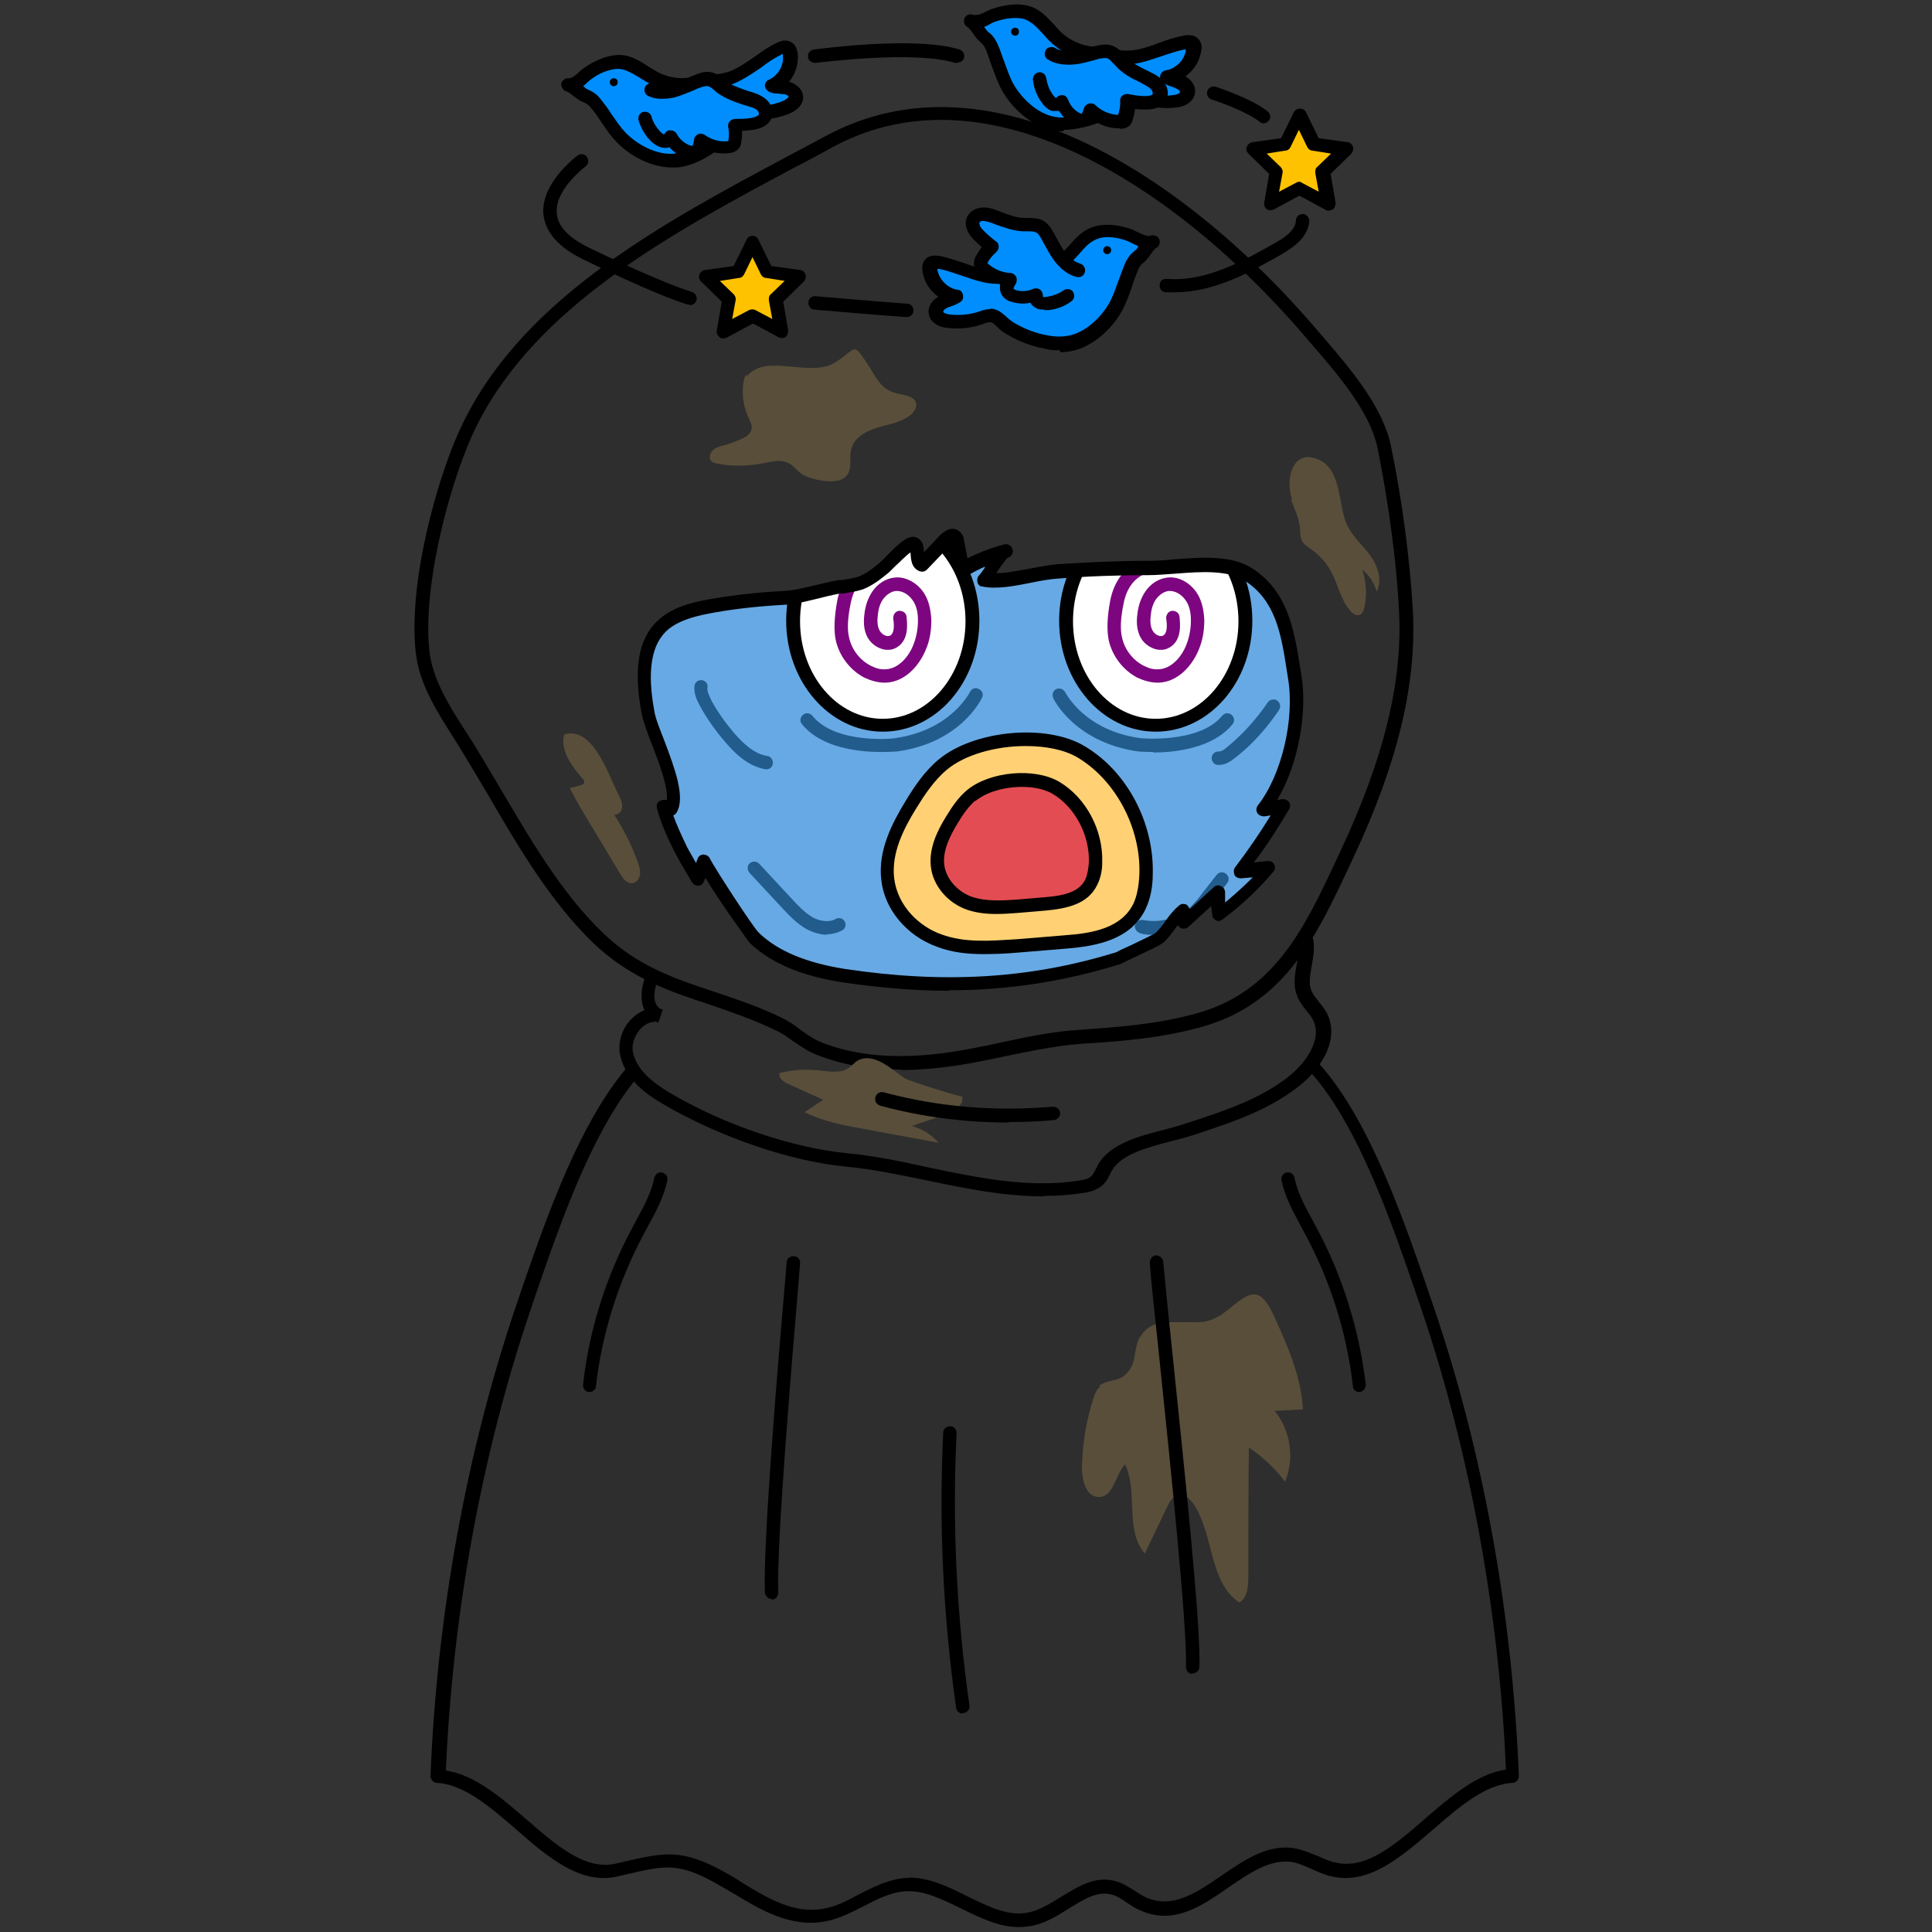 <?xml version="1.0" encoding="UTF-8"?>
<svg xmlns="http://www.w3.org/2000/svg" version="1.1" viewBox="0 0 390 390">
  <rect x="0" y="0" width="390" height="390" fill="#333333" stroke="none"/>
  <!-- Generator: Adobe Illustrator 28.7.1, SVG Export Plug-In . SVG Version: 1.2.0 Build 142)  -->
  <g>
    <g id="_레이어_1" data-name="레이어_1">
      <g>
        <g>
          <g>
            <path d="M168.1,302.1c-.8.7-.4,5.7-.5,6.8-.2,2.5-.3,4.9-.5,7.4-.3,4.7-.6,9.5-.8,14.2-.2,4.9-.4,9.8-.4,14.7,0,3.8,0,7.8-.3,11.6,0,0-12.8,1-14.2,1.1-5,.6-9.7,3-14,5.5-.6.4-1.4.8-1.5,1.5-.1.5,0,.9.2,1.4.8,2.5,2.3,6.2,5,7.1,10.3,3.5,26.3,2.1,36.6-.9.4-.1.7-.2,1-.5.2-.3.3-.7.4-1,3.4-20.8-1.3-42.5-2.3-63.5,0-1.8-.2-3.7-1.2-5.2-1-1.5-5.9-1.4-7.2-.2Z" style="fill: #ffd174;"/>
            <path d="M155.9,376.9c-5.6,0-11.1-.6-15.5-2.2-2.4-.8-4.4-3.5-5.8-7.9-.2-.6-.4-1.3-.2-2.1.3-1.3,1.5-2,2.2-2.4,4.7-2.6,9.4-5.1,14.5-5.6,6.3-.7,10.7-1,13.1-1.1.2-2.7.2-5.6.2-8.3v-2.1c0-4.6.2-9.4.5-14.8.2-4.7.5-9.5.8-14.2.2-2.5.3-4.9.5-7.4,0-.3,0-.8,0-1.4,0-3.8,0-5.5.9-6.3h0c1.2-1.1,3.8-1.4,5.7-1.2,1.2.1,2.7.5,3.5,1.6,1.3,1.8,1.4,4.1,1.5,5.9.3,6.5,1,13.2,1.7,19.7,1.5,14.5,3,29.6.6,44.1,0,.4-.2,1.1-.7,1.7-.5.6-1.2.8-1.6.9-6.2,1.8-14.2,3.1-21.9,3.1ZM165.5,358.2c-1,0-12.5,1-14,1.1-4.7.5-8.9,2.7-13.5,5.3-.7.4-.9.6-.9.7,0,0,0,.3.1.6,1.1,3.5,2.6,5.7,4.1,6.2,9.9,3.4,25.5,2.1,35.8-.9,0,0,.3,0,.4-.1h0s0-.2,0-.3c2.3-14.2.8-29-.7-43.4-.7-6.5-1.4-13.3-1.7-19.9,0-1.8-.2-3.3-1-4.4-.1-.1-.8-.4-2-.5-1.4,0-2.6.2-3.1.5-.2.8-.2,3.3-.2,4.4,0,.7,0,1.3,0,1.6-.2,2.5-.3,4.9-.5,7.4-.3,4.7-.6,9.4-.8,14.2-.2,5.3-.4,10.1-.4,14.7v2.1c0,3.2,0,6.4-.3,9.6,0,.5-.4,1-.9,1.2-.2,0-.3,0-.5,0Z"/>
          </g>
          <g>
            <path d="M224.5,302.1c.8.7.4,5.7.5,6.8.2,2.5.3,4.9.5,7.4.3,4.7.6,9.5.8,14.2.2,4.9.4,9.8.4,14.7,0,3.8,0,7.8.3,11.6,0,0,12.8,1,14.2,1.1,5,.6,9.7,3,14,5.5.6.4,1.4.8,1.5,1.5.1.5,0,.9-.2,1.4-.8,2.5-2.3,6.2-5,7.1-10.3,3.5-26.3,2.1-36.6-.9-.4-.1-.7-.2-1-.5-.2-.3-.3-.7-.4-1-3.4-20.8,1.3-42.5,2.3-63.5,0-1.8.2-3.7,1.2-5.2,1-1.5,5.9-1.4,7.2-.2Z" style="fill: #ffd174;"/>
            <path d="M236.6,376.9c-7.7,0-15.8-1.2-21.9-3.1-.4-.1-1.1-.3-1.6-.9-.5-.6-.6-1.2-.7-1.7-2.4-14.5-.8-29.5.6-44.1.7-6.5,1.4-13.2,1.7-19.7,0-1.8.2-4,1.5-5.9.8-1.1,2.4-1.5,3.5-1.6,1.9-.2,4.5.1,5.7,1.2h0c.9.8,1,2.3.9,6.3,0,.6,0,1.2,0,1.4.2,2.5.3,4.9.5,7.4.3,4.7.6,9.5.8,14.2.2,5.3.4,10.2.4,14.8v2.1c0,2.7,0,5.5.3,8.2,2,0,5.7.3,13.1,1.1,5.2.6,9.8,3,14.5,5.6.7.4,1.9,1,2.2,2.4.2.8,0,1.5-.2,2.1-1.4,4.4-3.4,7.1-5.8,7.9-4.4,1.5-9.9,2.2-15.5,2.2ZM215.2,371.1c0,0,.2,0,.3,0,10.2,3.1,25.8,4.3,35.8.9,1.5-.5,3-2.7,4.1-6.2.1-.4.1-.6.1-.6,0,0-.2-.3-.9-.7-4.6-2.6-8.9-4.8-13.5-5.3-1.5-.2-13-1.1-14-1.1-.2,0-.3,0-.5,0-.5-.2-.9-.6-.9-1.2-.3-3.2-.3-6.4-.3-9.6v-2.1c0-4.6-.2-9.4-.5-14.7-.2-4.7-.5-9.4-.8-14.2-.2-2.5-.3-4.9-.5-7.4,0-.3,0-.9,0-1.7,0-1.1,0-3.6-.2-4.3-.4-.3-1.6-.5-3.1-.5-1.2,0-1.9.4-2,.5-.8,1.1-.9,2.6-1,4.4-.3,6.6-1,13.3-1.7,19.8-1.5,14.4-3,29.2-.7,43.4,0,.1,0,.3,0,.4,0,0,0,0,0,0Z"/>
          </g>
          <g>
            <path d="M155.7,295.6v25.8c0,0,18.1,4.5,30.4,0v-14.7" style="fill: #265176;"/>
            <path d="M172.7,324.8c-8.9,0-16.8-1.9-17.3-2-.6-.2-1-.7-1-1.3v-25.8c0-.8.5-1.4,1.3-1.4h0c.7,0,1.4.6,1.4,1.4v24.7c3.9.8,17.6,3.4,27.7.1v-13.7c0-.8.6-1.4,1.4-1.4s1.4.6,1.4,1.4v14.7c0,.6-.4,1.1-.9,1.3-4.3,1.6-9.2,2.1-13.9,2.1Z"/>
          </g>
          <g>
            <path d="M236.9,295.6v25.8c0,0-18.1,4.5-30.4,0v-14.7" style="fill: #265176;"/>
            <path d="M219.9,324.8c-4.6,0-9.6-.5-13.9-2.1-.5-.2-.9-.7-.9-1.3v-14.7c0-.8.6-1.4,1.4-1.4s1.4.6,1.4,1.4v13.7c10.1,3.2,23.8.7,27.6-.1v-24.7c0-.8.7-1.4,1.4-1.4h0c.8,0,1.4.6,1.4,1.4v25.8c0,.6-.5,1.2-1.1,1.3-.5.1-8.4,2-17.3,2Z"/>
          </g>
          <g>
            <path d="M124.1,226.3c-9.6,13.2-18.3,28.6-16.8,44.9.2,2.6.8,5.3,2.6,7.2,1.8,1.9,5.2,2.5,7,.5.9-.9,1.2-2.3,2.1-3.1,1.2-1,2.4-.7,3.7-1,3.2-.6,4.3-2.5,5-5.5,1.8,1.1,4.3-.2,5.3-2.1,1-1.9.9-4.2.9-6.3,0-10,1.6-21.7,5.7-30.9,3.5-7.8,10.3-13.7,12.8-22,1-3.3.8-8.8-3.9-9-3.1-.1-5.9,4.6-7.7,6.6-6,6.6-11.6,13.5-16.8,20.7Z" style="fill: #ffd174;"/>
            <path d="M113.9,281.5c-1.9,0-3.8-.8-5-2.1-2.2-2.3-2.8-5.7-3-8.1-1.6-17.7,8.3-33.8,17.1-45.8h0c5.2-7.2,10.9-14.2,16.9-20.8.4-.4.8-.9,1.2-1.5,1.8-2.3,4.4-5.5,7.4-5.5s.1,0,.2,0c1.8,0,3.3.9,4.3,2.3,1.7,2.5,1.5,6.1.8,8.5-1.5,4.9-4.3,8.9-7.1,12.8-2.1,3-4.3,6-5.7,9.3-3.6,8.1-5.6,19.2-5.5,30.3v.4c0,2.1,0,4.5-1.1,6.6-.8,1.4-2.2,2.6-3.7,3-.6.2-1.3.2-1.9.1-.8,2.4-2.2,4.4-5.7,5.1-.5,0-.9.1-1.3.2-.9,0-1.3.1-1.8.5-.3.3-.6.8-.9,1.3-.3.5-.6,1.2-1.1,1.7-1,1-2.3,1.6-3.9,1.6h0ZM148.5,200.4c-1.7,0-3.8,2.7-5.3,4.5-.5.6-.9,1.2-1.3,1.6-5.9,6.5-11.5,13.5-16.7,20.6h0c-8.5,11.7-18,27.2-16.6,44,.2,2.1.6,4.7,2.2,6.4.8.8,2,1.3,3.1,1.3.5,0,1.4-.1,1.9-.7.3-.3.5-.7.7-1.1.4-.7.8-1.5,1.6-2.1,1.1-.9,2.3-1,3.3-1.1.3,0,.7,0,1-.1,2.3-.5,3.3-1.6,4-4.5,0-.4.4-.8.8-.9.4-.2.9-.1,1.2,0,.4.2.9.3,1.4.1.8-.2,1.6-.9,2-1.7.8-1.5.8-3.3.8-5.3v-.4c0-11.5,2-23,5.8-31.4,1.6-3.6,3.8-6.7,6-9.8,2.8-3.9,5.4-7.6,6.8-12.1.6-1.9.6-4.7-.4-6.2-.5-.7-1.2-1.1-2.2-1.1,0,0,0,0,0,0ZM124.1,226.3h0,0Z"/>
          </g>
          <g>
            <path d="M268.5,226.3c9.6,13.2,18.3,28.6,16.8,44.9-.2,2.6-.8,5.3-2.6,7.2-1.8,1.9-5.2,2.5-7,.5-.9-.9-1.2-2.3-2.1-3.1-1.2-1-2.4-.7-3.7-1-3.2-.6-4.3-2.5-5-5.5-1.8,1.1-4.3-.2-5.3-2.1s-.9-4.2-.9-6.3c0-10-1.6-21.7-5.7-30.9-3.5-7.8-10.3-13.7-12.8-22-1-3.3-.8-8.8,3.9-9,3.1-.1,5.9,4.6,7.7,6.6,6,6.6,11.6,13.5,16.8,20.7Z" style="fill: #ffd174;"/>
            <path d="M278.7,281.5h0c-1.5,0-2.9-.6-3.9-1.6-.5-.5-.8-1.2-1.1-1.7-.3-.5-.5-1-.9-1.3-.5-.4-1-.5-1.8-.5-.4,0-.9,0-1.3-.2-3.5-.7-4.9-2.8-5.7-5.1-.6,0-1.2,0-1.9-.1-1.5-.4-3-1.6-3.7-3-1.1-2.1-1.1-4.5-1.1-6.6v-.4c0-11.1-1.9-22.2-5.5-30.3-1.5-3.3-3.6-6.4-5.7-9.3-2.8-3.9-5.7-8-7.1-12.8-.7-2.4-.9-6,.8-8.5,1-1.4,2.5-2.2,4.3-2.3,3.1,0,5.7,3.1,7.6,5.5.4.6.8,1.1,1.2,1.5,6,6.6,11.6,13.6,16.9,20.8h0c8.8,12.1,18.6,28.2,17.1,45.8-.2,2.3-.7,5.7-3,8.1-1.3,1.3-3.2,2.1-5,2.1ZM264.8,268c.2,0,.4,0,.5.1.4.2.7.5.8.9.7,3,1.7,4,4,4.5.4,0,.7,0,1,.1,1,0,2.1.2,3.3,1.1.7.6,1.2,1.4,1.6,2.1.2.4.5.9.7,1.1.6.6,1.4.7,1.9.7,1.1,0,2.3-.5,3.1-1.3,1.3-1.3,2-3.3,2.2-6.4,1.5-16.8-8.1-32.3-16.6-44-5.2-7.1-10.8-14-16.7-20.6-.4-.4-.8-1-1.3-1.6-1.4-1.8-3.6-4.6-5.3-4.5-1,0-1.7.4-2.2,1.1-1,1.5-1,4.2-.4,6.2,1.3,4.4,4,8.1,6.8,12.1,2.2,3.1,4.4,6.3,6,9.8,3.7,8.5,5.8,19.9,5.8,31.4v.4c0,2,0,3.8.8,5.3.4.8,1.2,1.4,2.1,1.7.5.1,1,.1,1.4-.1.2-.1.5-.2.7-.2Z"/>
          </g>
          <g>
            <path d="M263.6,219.6c1-1,1.1-2.5.3-3.6-3.5-5-13.1-17.9-19.9-16.9-7.6,1.1-.2,18.5,5.4,29.6.9,1.8,3.2,2.1,4.6.7l9.6-9.8Z" style="fill: #fff;"/>
            <path d="M252,231.7c-.2,0-.4,0-.6,0-1.4-.2-2.5-1-3.1-2.3-7.6-15-10.3-24.8-8.1-29.1.7-1.4,2-2.3,3.6-2.5,7.2-1.1,16.4,10.5,21.3,17.5,1.1,1.7,1,3.9-.5,5.3l-9.6,9.8c-.8.8-1.9,1.3-3,1.3ZM244.8,200.4c-.2,0-.4,0-.6,0-.8.1-1.3.5-1.6,1.1-1.7,3.3,1.2,13,8.1,26.6.2.4.6.7,1.1.8.5,0,1,0,1.3-.4l9.6-9.8c.5-.5.6-1.3.2-1.9-5.6-8-13.1-16.4-18-16.4Z"/>
          </g>
          <g>
            <path d="M129,219.6c-1-1-1.1-2.5-.3-3.6,3.5-5,13.1-17.9,19.9-16.9,7.6,1.1.2,18.5-5.4,29.6-.9,1.8-3.2,2.1-4.6.7l-9.6-9.8Z" style="fill: #fff;"/>
            <path d="M140.6,231.7c-1.1,0-2.2-.5-3-1.3l-9.6-9.8c-1.4-1.4-1.6-3.7-.5-5.3,4.8-7,14.1-18.6,21.3-17.5,1.6.2,2.9,1.1,3.6,2.5,2.2,4.3-.5,14.1-8.1,29.1-.6,1.2-1.8,2-3.1,2.3-.2,0-.4,0-.6,0ZM129.9,218.7l9.6,9.8c.3.4.8.5,1.3.4.5,0,.9-.4,1.1-.8,6.8-13.6,9.8-23.3,8.1-26.6-.3-.6-.8-1-1.6-1.1-4.9-.8-12.8,7.9-18.6,16.3-.4.6-.3,1.4.2,1.9h0Z"/>
          </g>
          <path d="M275.8,271.6s0,0-.1,0c-.7,0-1.3-.7-1.2-1.5.7-6.7-.3-13.6-2.9-19.9-.3-.7,0-1.5.7-1.8.7-.3,1.5,0,1.8.7,2.7,6.7,3.8,14,3.1,21.2,0,.7-.7,1.2-1.3,1.2Z" style="fill: #c48200;"/>
          <path d="M267.6,265.3h0c-.8,0-1.3-.7-1.3-1.4,0-2.2.2-4.8,0-7.2-.3-2.5-1-4.7-2.1-6.4-.4-.6-.2-1.5.4-1.9.6-.4,1.5-.2,1.9.4,1.3,2.1,2.2,4.6,2.5,7.6.3,2.6.2,5.3,0,7.6,0,.7-.6,1.3-1.4,1.3Z" style="fill: #c48200;"/>
          <g>
            <g>
              <path d="M261.9,117.1c3.2,39.9-7.1,65.5-12.7,80.5l-.5-.2h-105.5c-5.5-15.1-15.8-40.6-12.6-80.3,4.1-50.5,65.6-46.8,65.6-46.8,0,0,61.6-3.7,65.7,46.8Z" style="fill: #67a9e4;"/>
              <path d="M248.7,270.3c0,0-.1,0-.2,0,0,0,0,0,0,0h.2Z" style="fill: #67a9e4;"/>
              <path d="M248.5,270.3s0,0,0,0c-47.6,15.4-104.6,0-104.6,0h104.6Z" style="fill: #67a9e4;"/>
              <path d="M248.5,270.3c-.8,12-3.8,23.9-15,30-23.5,12.8-52.9,13.2-76-.9-9.9-6-12.8-17.6-13.6-29.2h0s57,15.5,104.6,0Z" style="fill: #67a9e4;"/>
              <path d="M163.5,204.3c-6.8-4.7-12.4-5.2-20.3-6.8h105.5c-5.1,1.4-9.6,1.3-13.4,4.9-3.5,3.3-6.2,7.4-10.2,10.2-9.9,7-19.7,1.8-30.3,2.2-11.3.5-22.2-4.3-31.3-10.6Z" style="fill: #67a9e4;"/>
              <path d="M143.9,270.3h0c-.4-6.1-.1-12.3,0-17.6.4-14.4,4.8-30.9,2.4-45.2-.4-2.6-1.6-5.9-3.1-10,7.9,1.6,13.5,2.1,20.3,6.8,9.1,6.3,20,11.1,31.3,10.6,10.6-.4,20.3,4.7,30.3-2.2,4-2.8,6.7-6.9,10.2-10.2,3.9-3.6,8.4-3.6,13.4-4.9l.5.2c-1.5,4-2.6,7.2-3,9.8-1,6.3.3,13.4.8,19.7.8,10.1,1.7,20.3,1.7,30.5,0,4,0,8.3-.3,12.5h-104.6Z" style="fill: #67a9e4;"/>
            </g>
            <g>
              <path d="M143.9,271.6c-.7,0-1.3-.6-1.4-1.3-.4-5.6-.2-11.2,0-16.2v-1.5c.2-5.3.9-11,1.6-16.5,1.2-9.6,2.4-19.6.9-28.4-.4-2.4-1.4-5.4-3-9.8-.3-.7.1-1.5.8-1.7.7-.3,1.5.1,1.7.8,1.6,4.5,2.7,7.6,3.1,10.2,1.5,9.3.3,19.4-.9,29.2-.7,5.7-1.4,11.1-1.5,16.2v1.5c-.2,4.9-.4,10.5,0,15.9,0,.8-.5,1.4-1.3,1.4,0,0,0,0,0,0Z"/>
              <path d="M212.9,217.7c-2.8,0-5.6-.4-8.3-.7-3.2-.4-6.4-.8-9.7-.7-10.3.5-21.1-3.2-32.1-10.8-5.6-3.9-10.4-4.8-16.5-6-1.1-.2-2.1-.4-3.3-.6-.7-.2-1.2-.9-1.1-1.6.1-.7.9-1.2,1.6-1.1,1.1.2,2.2.4,3.2.6,6.4,1.2,11.5,2.2,17.6,6.4,10.6,7.3,20.8,10.8,30.5,10.3,3.5-.2,6.9.3,10.2.7,6.7.9,13.1,1.7,19.4-2.7,2.4-1.7,4.2-3.8,6.2-6,1.2-1.4,2.5-2.8,3.8-4.1,3.1-3,6.6-3.7,10.3-4.4,1.2-.2,2.5-.5,3.7-.8.7-.2,1.5.2,1.7,1,.2.7-.2,1.5-1,1.7-1.3.4-2.6.6-3.9.9-3.4.7-6.4,1.3-8.9,3.7-1.3,1.2-2.5,2.6-3.7,3.9-2,2.3-4.1,4.6-6.7,6.5-4.4,3.1-8.7,3.9-13,3.9Z"/>
              <path d="M200.5,278.5c-31,0-56.5-6.8-56.9-6.9-.7-.2-1.2-.9-1-1.7.2-.7.9-1.2,1.7-1,.6.2,57.1,15.2,103.8,0,.1,0,.3,0,.4,0v.7l.2.6.4,1.3c0,0-.2,0-.4,0-15.8,5.1-32.8,6.8-48.3,6.8Z"/>
            </g>
          </g>
          <path d="M177.9,151.8c-4.3,0-12-.7-16-5.6-.5-.6-.4-1.4.2-1.9.6-.5,1.4-.4,1.9.2,4.7,5.8,16.5,4.6,16.7,4.5,11.3-1.6,15-9.2,15.1-9.3.3-.7,1.1-1,1.8-.6.7.3,1,1.1.6,1.8-.2.4-4.4,9.1-17.2,10.8-.2,0-1.3.1-3.1.1Z" style="fill: #215c8d;"/>
          <path d="M232.8,151.8c-1.7,0-2.9-.1-3-.1-12.8-1.8-17.1-10.5-17.2-10.8-.3-.7,0-1.5.6-1.8.7-.3,1.5,0,1.8.6.2.3,3.9,7.7,15.1,9.3,0,0,11.9,1.2,16.6-4.5.5-.6,1.3-.7,1.9-.2.6.5.7,1.3.2,1.9-4,4.9-11.7,5.7-16,5.7Z" style="fill: #215c8d;"/>
          <g>
            <path d="M187.2,81.7c-.4-.3-.7-.6-.9-1-1.7-2.6-1.7-8.3-2.2-11.3-1.2-7.4-2.1-14.8-2.7-22.3-.2-2.8-.1-6.2,2.2-7.9,1.9-1.3,4.6-.9,6.4.5,1.8,1.4,2.9,3.6,3.5,5.7.6-3.6,1.2-7.3,3.3-10.3,2.1-3,6.1-5,9.4-3.6,2.3.9,3.8,3.2,4.5,5.6s.4,4.9.1,7.4c-.9,7.8-2,15.6-3.9,23.2-.6,2.5-1.3,8.6-3.3,10.4-1.6,1.4-6.1,2.7-8.2,3.5-2.5,1-6.2,1.6-8.2,0Z" style="fill: #ffd174;"/>
            <path d="M190.6,83.9c-1.5,0-3-.3-4.2-1.2-.5-.4-.9-.8-1.2-1.3-1.4-2.2-1.7-5.7-2-8.8-.1-1.1-.2-2.1-.4-3-1.2-7.4-2.2-14.9-2.7-22.4-.2-3.1-.1-7,2.7-9.1,2.2-1.6,5.6-1.4,8,.5.8.6,1.5,1.4,2.2,2.4.5-2.3,1.3-4.6,2.7-6.6,2.3-3.3,6.9-5.8,11.1-4.1,2.5,1,4.5,3.4,5.3,6.5.7,2.7.5,5.5.2,7.9-.9,7.5-2,15.5-4,23.4-.1.5-.3,1.3-.4,2.1-.8,4-1.6,7.5-3.3,9-1.3,1.2-4,2.1-6.4,3-.8.3-1.6.5-2.1.8-1.5.6-3.5,1.1-5.4,1.1ZM186.3,39.7c-.7,0-1.3.2-1.9.6-1.8,1.3-1.8,4.2-1.6,6.7.5,7.4,1.4,14.8,2.7,22.1.2.9.3,2,.4,3.2.3,2.7.6,6,1.6,7.7.1.2.3.4.6.6h0c1.5,1.1,4.6.7,6.9-.3.6-.2,1.4-.5,2.2-.8,2-.7,4.6-1.6,5.6-2.5,1.2-1,2-5.1,2.4-7.5.2-.9.3-1.6.5-2.2,1.9-7.7,3-15.7,3.9-23.1.3-2.1.5-4.6-.1-6.9-.6-2.2-1.9-4-3.6-4.7-2.9-1.2-6.2.8-7.8,3.1-1.9,2.8-2.5,6.5-3.1,9.8,0,.6-.6,1.1-1.2,1.1-.7,0-1.2-.4-1.4-1-.7-2.4-1.7-4-3.1-5.1-.8-.6-1.8-1-2.9-1Z"/>
          </g>
          <path d="M116.7,271.6c-.7,0-1.3-.5-1.3-1.2-.7-7.2.3-14.5,3.1-21.2.3-.7,1.1-1,1.8-.7.7.3,1,1.1.7,1.8-2.6,6.3-3.6,13.2-2.9,19.9,0,.7-.5,1.4-1.2,1.5,0,0,0,0-.1,0Z" style="fill: #c48200;"/>
          <path d="M125,265.3c-.7,0-1.3-.6-1.4-1.3,0-2.3-.2-5,0-7.6.3-3,1.2-5.5,2.5-7.6.4-.6,1.2-.8,1.9-.4.6.4.8,1.2.4,1.9-1.1,1.7-1.8,3.8-2.1,6.4-.3,2.4-.2,4.9,0,7.2,0,.8-.6,1.4-1.3,1.4h0Z" style="fill: #c48200;"/>
          <path d="M193.2,71.7c-.7,0-1.3-.5-1.4-1.2l-1.3-15.3c0-.7.5-1.4,1.2-1.5.7,0,1.4.5,1.5,1.2l1.3,15.3c0,.7-.5,1.4-1.2,1.5,0,0,0,0-.1,0Z" style="fill: #c48200;"/>
          <path d="M200,64c0,0-.1,0-.2,0-.7,0-1.3-.8-1.2-1.5l2.3-18c0-.7.8-1.3,1.5-1.2.7,0,1.3.8,1.2,1.5l-2.3,18c0,.7-.7,1.2-1.3,1.2Z" style="fill: #c48200;"/>
          <path d="M199.1,267.6c-11.6,0-20.8-2.2-21.4-2.3-.7-.2-1.2-.9-1-1.6.2-.7.9-1.2,1.6-1,.2,0,20.8,5,39.2,0,.7-.2,1.5.2,1.7,1,.2.7-.2,1.5-1,1.7-6.5,1.8-13.2,2.4-19.2,2.4Z"/>
          <path d="M218.7,367.3c-.6,0-1.2-.4-1.3-1-.9-3.7-.8-25.4-.8-27.9,0-.7.6-1.3,1.4-1.3h0c.8,0,1.4.6,1.3,1.4,0,6.6,0,24.4.7,27.2.2.7-.3,1.5-1,1.6-.1,0-.2,0-.3,0Z" style="fill: #c48200;"/>
          <path d="M173.7,367.3s0,0-.1,0c-.8,0-1.3-.7-1.3-1.5.2-2.3,0-9.7,0-9.8,0-.8.6-1.4,1.3-1.4h0c.7,0,1.3.6,1.4,1.3,0,.3.2,7.6,0,10.1,0,.7-.7,1.3-1.4,1.3Z" style="fill: #c48200;"/>
          <path d="M170.9,350.8c-.8,0-1.4-.6-1.4-1.4v-12.9c0-.8.6-1.4,1.4-1.4s1.4.6,1.4,1.4v12.9c0,.8-.6,1.4-1.4,1.4Z" style="fill: #c48200;"/>
          <path d="M212.3,226.4c-3.5,0-7-.5-10.3-1.6-.5-.2-1.1-.4-1.6-.6-1.4-.5-2.8-1-4.2-1.2-1.3-.2-2.6-.1-4,0-.5,0-.9,0-1.4,0-6.5.1-13-1.5-18.7-4.7-.7-.4-.9-1.2-.5-1.8.4-.7,1.2-.9,1.8-.5,5.3,2.9,11.3,4.4,17.3,4.3.4,0,.9,0,1.3,0,1.4,0,2.9-.1,4.5.1,1.7.2,3.2.8,4.7,1.3.5.2,1,.4,1.6.5,9.4,3.1,20.1,1.3,28.1-4.5.6-.4,1.5-.3,1.9.3.4.6.3,1.5-.3,1.9-5.8,4.3-13,6.6-20.2,6.6Z"/>
          <g>
            <ellipse cx="233.3" cy="125.3" rx="18.1" ry="21" style="fill: #fff;"/>
            <path d="M233.3,147.7c-10.7,0-19.5-10-19.5-22.4s8.7-22.4,19.5-22.4,19.5,10,19.5,22.4-8.7,22.4-19.5,22.4ZM233.3,105.7c-9.2,0-16.7,8.8-16.7,19.7s7.5,19.7,16.7,19.7,16.7-8.8,16.7-19.7-7.5-19.7-16.7-19.7Z"/>
          </g>
          <g>
            <ellipse cx="178.2" cy="125.3" rx="18.1" ry="21" style="fill: #fff;"/>
            <path d="M178.2,147.7c-10.7,0-19.5-10-19.5-22.4s8.7-22.4,19.5-22.4,19.5,10,19.5,22.4-8.7,22.4-19.5,22.4ZM178.2,105.7c-9.2,0-16.7,8.8-16.7,19.7s7.5,19.7,16.7,19.7,16.7-8.8,16.7-19.7-7.5-19.7-16.7-19.7Z"/>
          </g>
          <g>
            <path d="M190.3,154.4c-2.6,2.1-4.5,5.1-6.4,8.1-2.7,4.5-5.3,9.6-4.7,15,.7,6,5.3,10.6,10.4,12.4,5,1.8,10.5,1.4,15.7,1,3.2-.3,6.4-.5,9.7-.8,5.6-.4,12.2-1.5,15-7.2,1-2,1.3-4.3,1.3-6.5.3-10.2-5.3-20.1-13.2-24.7-7.3-4.3-21.2-3-27.8,2.6Z" style="fill: #ffd174;"/>
            <path d="M198.6,192.6c-3.2,0-6.4-.3-9.5-1.5-6.1-2.2-10.6-7.6-11.2-13.5-.7-5.8,2.1-11.3,4.9-15.9,1.7-2.8,3.8-6,6.7-8.4h0c7.1-5.9,21.7-7.3,29.4-2.7,8.5,5,14.1,15.4,13.8,25.9,0,2.9-.6,5.2-1.5,7.1-3,6.1-9.8,7.4-16.1,7.9l-9.7.8c-2.2.2-4.5.3-6.8.3ZM207,150.6c-5.9,0-12.2,1.7-15.9,4.8h0c-2.5,2.1-4.5,5.1-6.1,7.7-2.6,4.2-5.1,9.1-4.5,14.2.7,5.7,5.2,9.8,9.5,11.3,4.8,1.8,10.1,1.3,15.2,1l9.7-.8c5.8-.4,11.5-1.5,13.9-6.4.7-1.5,1.1-3.5,1.2-6,.3-9.4-4.9-19-12.5-23.5-2.7-1.6-6.5-2.3-10.4-2.3ZM190.3,154.4h0,0Z"/>
          </g>
          <g>
            <path d="M196,160.5c-1.6,1.3-2.8,3.1-3.9,4.9-1.7,2.7-3.3,5.9-2.9,9.2.4,3.7,3.3,6.5,6.3,7.6,3.1,1.1,6.4.9,9.6.6,2-.2,3.9-.3,5.9-.5,3.5-.3,7.5-.9,9.2-4.4.6-1.2.8-2.6.8-4,.2-6.2-3.2-12.3-8.1-15.1-4.5-2.6-12.9-1.8-17,1.6Z" style="fill: #e34c52;"/>
            <path d="M201.1,184.5c-2,0-4-.2-6-.9-3.9-1.4-6.8-4.9-7.2-8.7-.4-3.7,1.3-7.2,3.1-10.1,1.1-1.8,2.4-3.8,4.2-5.3h0c4.6-3.8,13.6-4.6,18.6-1.7,5.4,3.2,8.9,9.7,8.7,16.3,0,1.8-.4,3.3-1,4.5-1.9,4-6.3,4.8-10.3,5.2l-5.9.5c-1.3.1-2.8.2-4.2.2ZM196.9,161.6c-1.3,1.1-2.4,2.6-3.6,4.6-1.5,2.5-3,5.4-2.7,8.3.4,3.2,3,5.6,5.5,6.5,2.9,1,6,.8,9.1.6l5.9-.5c3.4-.3,6.7-.9,8-3.6.4-.9.6-2,.7-3.4.2-5.6-2.9-11.3-7.4-13.9-4-2.3-11.8-1.6-15.5,1.5h0Z"/>
          </g>
          <path d="M233.6,137.8c-1.3,0-2.7-.4-4-1-2.9-1.5-5.1-4.4-5.8-7.6-.4-2-.3-4.7.3-7.9.8-4.1,3-6.9,6.5-8.3.7-.3,1.5,0,1.8.8.3.7,0,1.5-.8,1.8-2.6,1-4.2,3.1-4.8,6.3-.6,2.9-.7,5.2-.3,6.8.5,2.4,2.2,4.6,4.4,5.7,1,.5,2,.8,3,.7,2.6-.1,4.7-2.6,5.6-5,.6-1.5.9-3.2.9-4.9,0-1.8-.4-3.2-1.2-4.2-.8-1.1-2.1-1.8-3.3-1.7-.9.1-1.8.7-2.5,1.6-.6.8-1,2-1.1,3.3-.2,1.5,0,2.6.5,3.3.5.7,1.4,1.1,2,.8.7-.4.9-1.6.6-3.5,0-.7.4-1.4,1.2-1.5.8,0,1.4.4,1.5,1.2.1,1.2.6,4.7-2,6.2-2,1.2-4.5,0-5.6-1.6-.9-1.3-1.2-3.1-.9-5.2.2-1.8.8-3.3,1.6-4.5,1.1-1.6,2.7-2.6,4.4-2.8,2.2-.3,4.4.9,5.8,2.8,1.1,1.5,1.6,3.5,1.7,5.8,0,2-.3,4-1.1,5.9-1.2,3-4,6.5-8,6.7-.1,0-.2,0-.3,0Z" style="fill: #7d0680;"/>
          <path d="M178.5,137.8c-1.3,0-2.7-.4-4-1-2.9-1.5-5.1-4.4-5.8-7.6-.4-2-.3-4.6.3-7.9.8-4.1,3-6.9,6.5-8.3.7-.3,1.5,0,1.8.8.3.7,0,1.5-.8,1.8-2.6,1-4.2,3.1-4.8,6.3-.6,2.9-.7,5.2-.3,6.8.5,2.4,2.2,4.6,4.4,5.7,1,.5,2,.8,3,.7,2.6-.1,4.7-2.6,5.6-5,.6-1.5.9-3.2.9-4.9,0-1.8-.4-3.2-1.2-4.2-.8-1.1-2.1-1.8-3.3-1.7-.9.1-1.8.7-2.5,1.6-.6.8-1,2-1.1,3.3-.2,1.5,0,2.6.5,3.3.5.7,1.4,1.1,2,.8.7-.4.9-1.6.6-3.5,0-.7.4-1.4,1.2-1.5.8,0,1.4.4,1.5,1.2.1,1.2.6,4.7-2,6.2-2,1.2-4.5,0-5.6-1.6-.9-1.3-1.2-3-.9-5.2.2-1.8.8-3.3,1.6-4.5,1.1-1.6,2.7-2.6,4.4-2.8,2.1-.3,4.4.9,5.8,2.8,1.1,1.5,1.6,3.5,1.7,5.8,0,2-.3,4.1-1.1,5.9-1.2,3-4,6.5-8,6.7-.1,0-.2,0-.3,0Z" style="fill: #7d0680;"/>
        </g>
        <path d="M246.2,154.4c-.1,0-.3,0-.4,0-.7,0-1.3-.8-1.2-1.5,0-.7.8-1.3,1.5-1.2.5,0,1.2-.5,1.5-.8,3.2-2.6,6-5.7,8.3-9.1.4-.6,1.3-.8,1.9-.4.6.4.8,1.3.4,1.9-2.5,3.7-5.4,7-8.9,9.7-.9.7-1.9,1.4-3.1,1.4Z" style="fill: #215c8d;"/>
        <path d="M154.8,155.3c0,0-.2,0-.2,0-3.7-.6-6.4-3.4-8.2-5.5-1.9-2.2-3.6-4.6-5-7.1-.7-1.3-1.4-2.7-1.2-4.3.1-.7.8-1.2,1.5-1.1.7.1,1.3.8,1.1,1.5-.1.7.3,1.5.8,2.6,1.3,2.4,2.9,4.6,4.7,6.7,1.5,1.7,3.8,4.1,6.6,4.5.7.1,1.2.8,1.1,1.6-.1.7-.7,1.1-1.3,1.1Z" style="fill: #215c8d;"/>
        <path d="M232.9,188.7c-.9,0-1.8,0-2.7-.3-.7-.2-1.2-.9-1.1-1.6.2-.7.9-1.2,1.6-1.1,3.4.7,7.1-.3,9.7-2.7.8-.8,1.6-1.7,2.3-2.7l2.9-3.7c.5-.6,1.3-.7,1.9-.2.6.5.7,1.3.2,1.9l-2.9,3.7c-.8,1-1.6,2.1-2.6,3-2.5,2.4-6,3.7-9.4,3.7Z" style="fill: #215c8d;"/>
        <path d="M167,188.7c-1.3,0-2.7-.4-4.1-1.1-2-1.1-3.6-2.8-5-4.3l-6.6-7.1c-.5-.6-.5-1.4,0-1.9.6-.5,1.4-.5,1.9,0l6.6,7.1c1.3,1.4,2.7,2.9,4.3,3.8,1.3.7,3.2,1.1,4.6.3.7-.4,1.5-.1,1.8.5.4.7.1,1.5-.5,1.8-.9.5-2,.8-3.2.8Z" style="fill: #215c8d;"/>
        <g>
          <g>
            <g>
              <path d="M288.1,264.3c-8.3-24.6-19.8-58.1-39.5-56.7-6.2.4-12.3.9-18.5,1.3-9.2.7-13.1,7.7-21.4,9.1s-21.1,3.2-28.9-.3c-2.9-1.3-4.3-5.2-7.4-6.8s-6-1.7-9-1.9c-6.2-.4-12.3-.9-18.5-1.3-19.7-1.4-31.2,32.1-39.5,56.7-9.8,29-15.8,61.4-17.2,94.3,12.8.7,23.3,21.8,36,18.9,9.6-2.2,12.4-3.3,21.5,1.8,6.2,3.5,12.7,8.6,20.3,7.2,5.8-1,10.5-5.7,16.3-6.1,9-.7,16.9,9,25.7,6.9,5.9-1.4,10.9-8,16.7-6.2,2.1.6,3.7,2.3,5.7,3.2,11,4.9,19.3-10.8,29.7-9.9,3.1.3,5.9,2.3,9,3,12.7,2.9,23.2-18.2,36-18.9-1.3-33-7.3-65.3-17.2-94.3Z" style="fill: #2e2e2e;"/>
              <path d="M205.6,389c-4,0-7.8-1.9-11.5-3.7-3.9-1.9-7.6-3.8-11.5-3.5-2.9.2-5.5,1.6-8.3,3-2.5,1.3-5.1,2.6-7.9,3.1-6.9,1.2-12.9-2.4-18.2-5.6-1-.6-2.1-1.2-3.1-1.8-8.1-4.6-10.6-4-18.8-2.1l-1.7.4c-7.5,1.7-14.1-4-20.4-9.5-5.2-4.5-10.5-9.1-16-9.4-.7,0-1.3-.7-1.3-1.4,1.3-32.6,7.3-65.4,17.2-94.7,8.3-24.4,19.6-57.6,39.6-57.6s.9,0,1.3,0l18.5,1.3c2.7.2,6.5.5,9.6,2.1,1.8.9,3,2.4,4.1,3.8,1,1.3,2,2.4,3.2,3,7.8,3.5,22,1.2,28.1.2,3.6-.6,6.3-2.3,9.2-4.2,3.5-2.2,7.1-4.5,12.3-4.9l18.5-1.3c20.8-1.5,32.4,32.6,40.9,57.6h0c10,29.3,15.9,62.1,17.2,94.7,0,.7-.5,1.4-1.3,1.4-5.5.3-10.8,4.9-16,9.4-6.4,5.5-12.9,11.2-20.4,9.5-1.4-.3-2.8-.9-4.1-1.5-1.6-.7-3.1-1.4-4.6-1.5-4.1-.3-8,2.3-12.2,5.2-5.5,3.8-11.1,7.7-17.9,4.6-1-.4-1.8-1-2.6-1.5-1-.7-1.9-1.3-2.9-1.6-2.9-.9-5.7.8-8.9,2.8-2.2,1.4-4.5,2.8-7.1,3.4-1,.2-1.9.3-2.9.3ZM183.4,379c4.2,0,8.1,1.9,11.9,3.8,4.3,2.1,8.4,4.2,12.6,3.2,2.1-.5,4.2-1.8,6.3-3.1,3.5-2.1,7-4.4,11.2-3.1,1.4.4,2.5,1.2,3.7,1.9.8.5,1.5,1,2.2,1.3,5.4,2.4,10.2-.9,15.3-4.4,4.4-3,8.9-6.1,14-5.6,1.9.2,3.7,1,5.5,1.7,1.3.6,2.5,1.1,3.6,1.3,6.1,1.4,11.9-3.6,18-8.9,5.1-4.4,10.4-9,16.3-9.9-1.4-31.9-7.3-64-17-92.7-8.2-24.1-19.3-57-38.1-55.7l-18.5,1.3c-4.6.3-7.7,2.3-11.1,4.5-3,1.9-6.1,3.9-10.2,4.6-10.4,1.7-22.1,3-29.6-.4-1.7-.8-3-2.3-4.1-3.7-1-1.3-2-2.5-3.3-3.1-2.4-1.3-5.3-1.6-8.5-1.8l-18.5-1.3c-.4,0-.7,0-1.1,0-18.1,0-29,32.2-37,55.8-9.7,28.7-15.6,60.7-17,92.7,5.9.9,11.2,5.5,16.3,9.9,6.1,5.3,11.9,10.3,18,8.9l1.7-.4c8.3-1.9,11.8-2.7,20.8,2.4,1,.6,2.1,1.2,3.1,1.9,5.1,3.1,10.4,6.3,16.3,5.2,2.5-.4,4.8-1.6,7.2-2.9,2.9-1.5,5.9-3,9.3-3.3.3,0,.7,0,1,0Z"/>
            </g>
            <path d="M222.1,279.9c-.7.5-1,1.3-1.3,2.1-1.5,4.6-2.3,9.4-2.4,14.3,0,2.6.9,5.9,3.4,5.9,3,0,3.3-4.4,5.3-6.6,2.7,5.6-.1,13.3,4,18,1.5-3.1,2.9-6.1,4.4-9.2.5-1.1,1.2-2.4,2.4-2.6,1.3-.2,2.4.9,3.1,1.9,4.1,6.2,3,15.7,9.2,19.8,1.7-1.1,1.8-3.5,1.8-5.5,0-8.6,0-17.2.1-25.8,2.8,1.9,5.3,4.2,7.3,6.9,2-4.7,1.1-10.4-2.1-14.3,1.9-.1,3.8-.2,5.7-.3-.3-6.6-3.1-12.8-5.8-18.8-3-6.6-5.1-4.7-9.2-1.4s-5.8,2.5-9.8,2.6c-3.4,0-6-.2-8,2.9-1.3,1.9-.8,4.7-2.1,6.6-2,2.9-3.8,1.7-6.2,3.3Z" style="fill: #584e3a;"/>
            <path d="M240.7,337.9h0c-.8,0-1.3-.7-1.3-1.4.3-7.9-3.2-41.4-5.5-63.6-.9-8.4-1.6-15-1.8-18,0-.7.5-1.4,1.2-1.5.7,0,1.4.5,1.5,1.2.3,3,.9,9.6,1.8,17.9,2.3,22.3,5.9,56,5.5,64,0,.7-.6,1.3-1.4,1.3Z"/>
            <path d="M274.4,281c-.7,0-1.3-.5-1.3-1.2-1.2-10.6-4.5-21.1-9.5-30.4l-.9-1.7c-1.6-3-3.3-6-4-9.4-.2-.7.3-1.5,1-1.6.7-.2,1.5.3,1.6,1,.6,3,2.1,5.8,3.7,8.7l.9,1.7c5.2,9.7,8.5,20.5,9.8,31.4,0,.7-.5,1.4-1.2,1.5,0,0-.1,0-.2,0Z"/>
            <g>
              <path d="M133.4,205.1c-3.9-1.4-7.7,3.5-6.9,7.6.9,4.1,4.5,6.9,8.1,9,10.4,6.1,24.3,11.2,36.4,12.4,15.6,1.5,31.5,8,47.3,5.4,1.1-.2,2.2-.4,3-1.2.8-.7,1.2-1.8,1.8-2.7,3-4.9,11.9-5.9,16.9-7.6,7.3-2.5,14.2-4.6,20.5-9.2,4.4-3.2,8.4-8.9,5.9-13.7-.9-1.7-2.5-2.9-3.1-4.7-1.4-3.9,2-8.8-.4-12.1-1.5-2-4.5-2.3-6.9-1.3-2.3,1-4.1,2.8-6,4.6-14.6,13.5-35.8,18.2-55.7,16.7-14.8-1.1-29-5.3-42.9-10.1-3.8-1.3-12.1-6.2-16.3-4.7-3.5,1.3-6.7,10.1-1.7,11.9Z" style="fill: #2e2e2e;"/>
              <path d="M210.6,241.5c-7.9,0-15.8-1.6-23.4-3.2-5.4-1.1-11-2.3-16.4-2.8-11.4-1.1-25.6-6-36.9-12.6-3.3-1.9-7.7-5-8.7-9.9-.6-2.7.5-5.9,2.8-7.8.7-.6,1.4-1,2.1-1.3-.4-.8-.6-1.8-.6-2.9,0-3.7,2.5-8,5.2-9,3.6-1.3,9.2,1.2,13.7,3.2,1.4.6,2.6,1.2,3.5,1.5,12.3,4.3,27,8.9,42.6,10.1,21.8,1.6,41.7-4.3,54.7-16.3l.7-.7c1.7-1.6,3.4-3.2,5.7-4.1,2.8-1.1,6.6-.9,8.5,1.8,1.7,2.3,1.1,5,.7,7.4-.3,1.8-.7,3.6-.1,5,.3.8.9,1.5,1.5,2.3.6.7,1.1,1.4,1.6,2.2,2.8,5.4-1.1,11.6-6.3,15.4-5.8,4.3-11.9,6.4-18.4,8.6l-2.4.8c-1.3.4-2.8.8-4.4,1.2-4.6,1.2-9.9,2.6-11.8,5.8-.2.3-.3.5-.4.8-.4.7-.8,1.6-1.6,2.3-1.1.9-2.4,1.3-3.7,1.5-2.6.4-5.2.6-7.9.6ZM132,206.3c-1,0-1.8.6-2.3,1-1.5,1.3-2.3,3.5-1.9,5.2.8,3.8,4.6,6.4,7.4,8.1,11,6.5,24.8,11.1,35.8,12.2,5.5.5,11.2,1.7,16.6,2.9,10,2.1,20.3,4.2,30.3,2.6.8-.1,1.8-.3,2.3-.8.4-.3.7-.9,1-1.5.2-.3.3-.6.5-1,2.5-4.2,8.4-5.7,13.5-7,1.5-.4,3-.8,4.1-1.2l2.5-.8c6.3-2.1,12.3-4.2,17.7-8.2,4.1-3,7.6-8.1,5.5-12-.3-.6-.8-1.2-1.3-1.8-.7-.9-1.5-1.9-1.9-3.1-.8-2.1-.4-4.4,0-6.4.4-2.2.8-4-.2-5.4-1.1-1.5-3.5-1.6-5.2-.9-1.8.7-3.3,2.1-4.8,3.6l-.7.7c-13.5,12.5-34.2,18.7-56.7,17-15.9-1.2-30.8-5.8-43.3-10.2-1-.4-2.3-.9-3.7-1.6-3.6-1.6-9.1-4.1-11.7-3.2-1.5.5-3.4,3.7-3.4,6.5,0,2.2,1.2,2.7,1.7,2.8,0,0,0,0,0,0h0l-.9,2.6s0,0,0,0c-.3-.1-.6-.2-.9-.2Z"/>
            </g>
            <path d="M155.8,322.8c-.7,0-1.3-.6-1.4-1.3-.4-10,2.7-47.2,4.1-63l.3-3.7c0-.8.8-1.3,1.5-1.2.8,0,1.3.7,1.2,1.5l-.3,3.7c-1.2,14.4-4.5,52.8-4.1,62.7,0,.8-.6,1.4-1.3,1.4h0Z"/>
            <path d="M119.1,281c0,0-.1,0-.2,0-.7,0-1.3-.8-1.2-1.5,1.2-10.9,4.6-21.7,9.8-31.4l.9-1.7c1.6-2.9,3.1-5.7,3.7-8.7.2-.7.9-1.2,1.6-1,.7.2,1.2.9,1,1.6-.7,3.4-2.4,6.5-4,9.4l-.9,1.7c-5,9.4-8.3,19.9-9.5,30.4,0,.7-.7,1.2-1.3,1.2Z"/>
          </g>
          <path d="M194.3,345.9c-.7,0-1.2-.5-1.3-1.2-2.6-18.3-3.5-37-2.6-55.5,0-.8.7-1.3,1.4-1.3.8,0,1.3.7,1.3,1.4-.9,18.3,0,36.8,2.6,55,.1.7-.4,1.4-1.2,1.5,0,0-.1,0-.2,0Z"/>
          <g>
            <path d="M85.6,133.2c1,5.3,4,10,6.9,14.6,8.8,13.6,16.6,30.3,28.3,41.7,11.2,10.8,23.7,11,36.4,17.4,2.8,1.4,5,3.7,8,4.9,7.7,3.1,16.3,3.3,24.4,2.4,9.5-1.1,18.7-4.1,28.2-4.8,8.1-.6,15.8-1.1,23.8-3.3,17.1-4.6,23.2-18.8,30.1-33.6,7.2-15.4,12.8-32.1,11.9-49.3-.6-10.6-2.2-22.4-4.4-32.8-1.7-8.2-8.9-16.1-14.3-22.5-22.4-26.4-62.7-58.3-97.9-39.2-25.4,13.8-58.3,29.3-72.1,56.4-3.8,7.5-7.7,20.3-9.3,31.8-.9,6.2-1.1,12-.2,16.4ZM133.9,162.8c.5.2,1,.3,1.5.5,2.2-3.8-3.8-15-4.6-19.5-1.1-5.9-1.8-14,3.6-18.1,2.8-2.1,6.4-2.9,9.9-3.5,4.5-.8,9.2-1.2,13.7-1.5,3.9-.2,7.5-1.7,11.3-2.2,1.4-.2,2.9-.3,4.2-.8,1.9-.7,3.4-1.9,4.9-3.2,1-.9,4.8-5.2,5.9-4.6s-.2,3.5,1.5,4.2c1.5-1.6,3.1-3.2,4.6-4.8.6-.6,1.5-1.3,2.2-.7.3.2.4.7.5,1,.4,1.8.7,3.6,1.1,5.4,2.7-1.5,5.7-2.7,8.7-3.5-1,.3-3.7,4.6-4.5,5.6,4.2.8,10.5-1.3,14.9-1.6,6.2-.4,12.5-.7,18.7-.7,6.2,0,14.9-2,20.1,1.4,7.2,4.8,7.9,12.9,9.2,20.5,1.4,8.1-1.1,20-6.4,26.8,1.4-.2,2.8-.4,4.1-.6-2.7,4.5-5.6,8.9-8.8,13.1,1.9-.2,3.9-.4,5.8-.5-3,3.5-6.3,6.6-10,9.4-.2-1.5-.3-3.1-.3-4.6-2.3,2.1-4.5,4.1-6.8,6.2.2-.8.1-1.7-.3-2.4-2.1,1.8-2.9,3.8-4.7,5.5-.7.7-8.2,3.9-8.2,4.1-18.5,5.7-36.5,6.4-55.5,3.5-6.4-1-13.3-3.1-18.1-7.7-1.4-1.4-10.3-15.1-10.1-15.4-.4,1.2-.8,2.4-1.2,3.6-1.2-1.9-2.4-4-3.4-6-1.5-2.8-2.7-5.7-3.5-8.6Z" style="fill: #2e2e2e;"/>
            <path d="M181.8,215.9c-6.4,0-12-1-17-3-1.8-.7-3.3-1.8-4.8-2.8-1.1-.8-2.2-1.6-3.4-2.1-4.5-2.2-9-3.7-13.3-5.2-8.2-2.7-16-5.3-23.5-12.4-8.6-8.3-15.1-19.3-21.3-30-2.5-4.2-4.8-8.1-7.2-11.9-2.8-4.4-6-9.4-7.1-15-.8-4.3-.7-10,.2-16.8,1.6-11.2,5.4-24.2,9.5-32.2,12.6-24.9,40.5-39.8,65.2-53,2.6-1.4,5.1-2.7,7.5-4,33.4-18.1,73.3,8.5,99.6,39.5l1.3,1.5c5.2,6.1,11.7,13.7,13.3,21.6,2.3,11.2,3.8,22.9,4.4,33,.8,14.9-3,30.8-12,50l-.7,1.5c-6.8,14.5-13.2,28.2-30.3,32.8-8.1,2.2-15.8,2.8-24,3.3-5.1.4-10.3,1.5-15.2,2.5-4.2.9-8.6,1.8-13,2.3-2.8.3-5.5.5-8.1.5ZM190,24.2c-7.5,0-15,1.7-22.1,5.6-2.4,1.3-4.9,2.7-7.5,4-24.3,13-51.8,27.7-64,51.8-3.9,7.7-7.7,20.6-9.2,31.4-.9,6.5-1,12-.3,15.9h0c1,5.1,4,9.9,6.7,14.1,2.5,3.8,4.8,7.8,7.3,12,6.2,10.5,12.5,21.4,20.9,29.4,7,6.7,14.5,9.2,22.4,11.8,4.4,1.5,9,3,13.7,5.3,1.4.7,2.6,1.5,3.7,2.4,1.4,1,2.7,1.9,4.2,2.5,6.5,2.6,14.3,3.4,23.7,2.3,4.3-.5,8.6-1.4,12.8-2.3,5.1-1.1,10.3-2.2,15.5-2.5,8.1-.6,15.7-1.1,23.6-3.3,15.9-4.3,22-17.4,28.5-31.3l.7-1.5c8.8-18.8,12.6-34.3,11.8-48.7-.5-9.9-2.1-21.5-4.3-32.6-1.5-7.2-7.7-14.5-12.7-20.3l-1.3-1.5c-19.9-23.5-47.8-44.5-74.2-44.5ZM191.6,200c-6.9,0-14-.6-21.5-1.7-8.4-1.3-14.5-3.9-18.8-8,0,0-6-8.2-8.9-13.1l-.3.7c-.2.5-.6.9-1.1.9-.5,0-1-.2-1.3-.7-1.1-1.9-2.4-3.9-3.5-6.1-1.7-3.3-2.9-6.2-3.6-8.9-.1-.5,0-1,.4-1.3.4-.3.9-.4,1.4-.3,0,0,.1,0,.2,0,.3-2.6-1.6-7.7-3-11.2-1-2.6-1.8-4.8-2.1-6.4-1.1-6.1-1.9-14.8,4.2-19.4,3-2.3,6.8-3.1,10.5-3.7,4.1-.7,8.5-1.2,13.9-1.5,2.1-.1,4.1-.6,6.2-1.1,1.6-.4,3.3-.8,5-1.1h.7c1.2-.2,2.3-.4,3.3-.7,1.6-.6,3.1-1.8,4.5-3,.2-.2.6-.6,1-1,2.8-2.9,4.8-4.7,6.4-3.8,1.2.6,1.3,2,1.3,2.9l3.2-3.4c1.4-1.4,2.9-1.8,4-.8.7.6.9,1.4.9,1.8l.7,3.6c2.4-1.2,4.8-2.1,7.4-2.8,0,0,0,0,0,0,.7-.2,1.5.2,1.7,1,.2.7-.2,1.5-1,1.7-.3.2-1.6,2-2.3,3.1,2,0,4.4-.5,6.7-.9,2-.4,3.8-.7,5.5-.9,6.3-.4,12.6-.7,18.8-.7,1.5,0,3.2-.1,5-.3,5.4-.4,11.6-.9,15.8,1.9,7.1,4.7,8.3,12.3,9.5,19.6l.3,1.9c1.2,7-.4,17.7-4.9,25.2l1.1-.2c.5,0,1,.2,1.3.6.3.4.3,1,0,1.5-2.2,3.7-4.5,7.3-7.1,10.7l2.8-.3c.6,0,1.1.2,1.3.7.3.5.2,1.1-.2,1.5-3,3.6-6.5,6.8-10.2,9.6-.4.3-.9.4-1.3.2-.4-.2-.8-.6-.8-1.1,0-.6-.2-1.2-.2-1.8l-4.6,4.2c-.5.4-1.1.5-1.6.2-.2-.1-.4-.3-.5-.6-.2.3-.4.5-.6.8-.7.9-1.3,1.8-2.3,2.7-.5.5-2,1.2-5.8,3-1.1.5-2.1,1-2.5,1.2-.1,0-.3.2-.4.2-11.3,3.5-22.6,5.3-34.7,5.3ZM143.4,173.5c.8,1.6,8.6,13.7,9.8,14.8,3.8,3.7,9.7,6.1,17.4,7.3,20,3,37.4,2,54.8-3.4.5-.3,1.3-.7,2.7-1.3,1.6-.8,4.7-2.2,5.2-2.6.7-.7,1.3-1.4,1.9-2.3.7-1,1.6-2.2,2.8-3.2.3-.3.7-.4,1.1-.3.4,0,.7.3.9.7,0,.1.1.2.2.3l4.8-4.4c.4-.4,1-.5,1.5-.2.5.2.8.7.8,1.3,0,.7,0,1.3,0,2,1.9-1.6,3.8-3.3,5.6-5.1l-2.4.2c-.5,0-1.1-.2-1.3-.7s-.2-1.1.1-1.5c2.6-3.4,5-6.9,7.2-10.5l-1.3.2c-.5,0-1.1-.2-1.4-.7-.3-.5-.2-1.1.1-1.5,4.8-6.1,7.5-17.4,6.1-25.7l-.3-1.9c-1.1-7-2.2-13.7-8.3-17.7-3.4-2.3-9.1-1.9-14.1-1.5-1.9.1-3.6.3-5.2.3-6.2,0-12.4.2-18.6.7-1.5.1-3.3.4-5.2.8-3.5.7-7.1,1.4-10,.8-.5,0-.9-.4-1-.9s0-1,.3-1.3c.3-.3.7-.9,1.2-1.6v-.2c-1.2.5-2.5,1.2-3.7,1.9-.4.2-.8.2-1.2,0s-.7-.5-.8-1l-1.1-5.4c-.1,0-.2.2-.3.3l-4.6,4.8c-.4.4-1,.5-1.5.3-1.7-.7-1.7-2.5-1.8-3.6,0,0,0-.1,0-.2-1,.7-2.4,2.2-3.1,2.8-.5.5-.9.9-1.2,1.2-1.6,1.3-3.3,2.7-5.4,3.5-1.3.4-2.6.6-3.8.8h-.7c-1.6.3-3.2.7-4.8,1.1-2.1.5-4.3,1.1-6.7,1.2-5.3.3-9.6.8-13.6,1.5-3.4.6-6.7,1.3-9.3,3.2-4.8,3.7-4.1,11.4-3.1,16.8.2,1.4,1.1,3.6,2,5.9,2.1,5.6,4.3,11.4,2.5,14.5-.2.3-.4.5-.7.6.7,1.9,1.6,3.9,2.7,6.2.6,1.2,1.3,2.3,1.9,3.4l.3-.8c.2-.7,1-1.1,1.7-.8.5.2.8.5.9,1Z"/>
          </g>
        </g>
        <path d="M150.7,75.6c-.5.6-.6,1.3-.7,2.1-.2,2.2.1,4.5,1.1,6.6.3.8.8,1.5.6,2.4-.2.9-1.1,1.5-2,1.9-1.2.5-2.4,1-3.6,1.3-.8.2-1.6.4-2.2,1s-.9,1.6-.3,2.2c.3.3.8.4,1.2.5,3.1.6,6.3.5,9.4-.1,1.6-.3,3.3-.8,4.8-.1,1.2.5,1.9,1.7,3,2.4,1,.6,2.1.8,3.2,1.1,2.1.4,4.9.6,6-1.3.8-1.4.2-3.2.6-4.8.5-2.3,2.8-3.7,5.1-4.4,2.2-.7,4.6-1,6.6-2.4.9-.6,1.7-1.7,1.4-2.7-.4-1.3-2.1-1.5-3.5-1.8-3.8-.8-4.5-3.4-6.4-6.2-2.9-4.4-2.1-2.9-6.3-.2-5.1,3.3-13.9-1.9-17.9,2.8Z" style="fill: #584e3a;"/>
        <path d="M260.6,100.8c.7,1.9,1.6,3.7,1.8,5.7.1,1.1,0,2.2.7,3.1.4.5.9.8,1.3,1.1,1.8,1.2,3.3,2.8,4.3,4.7,1.4,2.5,1.9,5.6,3.8,7.8.5.7,1.5,1.3,2.2.8.4-.3.6-.8.7-1.3.6-2.5.4-5.2-.4-7.7,1.4,1.1,2.4,2.7,2.9,4.4,1.2-2.3.2-5.2-1.3-7.3-1.6-2.1-3.6-3.8-4.7-6.2-1.8-3.8-1-11.1-5.7-13.1-5.3-2.4-6.8,4-5.4,7.9Z" style="fill: #584e3a;"/>
        <path d="M113.9,148.2c-.9,3.3,1.5,6.4,3.7,9,.2.2.4.5.3.8,0,.3-.4.4-.7.5-.7.2-1.5.4-2.2.6.8,1.5,1.6,3,2.5,4.5,2.6,4.3,5.1,8.5,7.7,12.8.5.9,1.3,1.9,2.3,1.9.9,0,1.6-.9,1.7-1.8.1-.9-.2-1.8-.5-2.6-1.2-3.3-2.8-6.5-4.7-9.4.9,0,1.6-.8,1.6-1.7,0-.9-.4-1.7-.8-2.5-1.9-3.6-5.1-14-11-12Z" style="fill: #584e3a;"/>
        <path d="M172.8,214.3c-.5.4-.9.9-1.5,1.3-1.6,1.1-3.8.7-5.7.5-2.7-.3-5.5-.2-8.2.5-.4.8.6,1.7,1.5,2.1,2.4,1.1,4.8,2.2,7.3,3.3-1.3.8-2.5,1.7-3.8,2.5,3.6,1.8,7.5,2.6,11.5,3.3,5.2,1,10.4,1.9,15.6,2.9-1.4-1.6-3.3-2.8-5.4-3.4,2.2-.8,4.5-1.5,6.7-2.3,1.8-.6,3.9-1.9,3.4-3.7,0,.3-10.4-3-11.5-3.6-2.6-1.7-6.5-5.7-9.9-3.4Z" style="fill: #584e3a;"/>
        <path d="M203.6,226.6c-8.7,0-17.4-1.1-25.9-3.4-.7-.2-1.2-.9-1-1.7s1-1.2,1.7-1c11.2,3,22.6,3.9,34.1,2.9.8,0,1.4.5,1.5,1.2s-.5,1.4-1.2,1.5c-3.1.3-6.1.4-9.2.4Z"/>
        <g>
          <g>
            <g>
              <path d="M189.5,52.9c-.6-.1-1.4-.2-1.8.4-.2.3-.2.7-.2,1.1.3,2.7,2.6,5,5.3,5.4-.8.5-1.7.7-2.6,1.1-.8.4-1.6,1.3-1.4,2.2.2,1.1,1.5,1.6,2.6,1.7,2.3.3,4.6,0,6.7-.8,3.1-1.1,3.3.9,5.6,2.3,2.3,1.4,4.8,2.3,7.4,2.8,1.5.3,3,.4,4.5.1,3.8-.7,7.4-3.9,9.3-7.3,1.4-2.5,2-5.3,3.2-8,.5-1.2.9-1.6,1.8-2.4.8-.6,1.8-2.6,2.6-2.9-.7.3-1.6.1-2.3-.1-.7-.3-1.4-.7-2.1-1-2.1-.8-4.9-1.3-7-.6-2.8,1-4.3,3.8-6.5,5.6-1.7,1.4-4.1,2.4-6.3,2.6-2.5.2-4.9.9-7.4.9-3.6,0-7.8-2.3-11.4-3Z" style="fill: #008eff;"/>
              <path d="M213.9,70.7c-.9,0-1.9,0-2.9-.3-2.8-.5-5.4-1.5-7.9-3-.9-.5-1.5-1.1-1.9-1.5-.9-.9-1.2-1.1-2.5-.6-2.3.9-4.9,1.2-7.4.9-2.1-.2-3.6-1.3-3.8-2.8-.3-1.5.7-2.8,1.9-3.5-1.7-1.2-2.9-3.1-3.2-5.2,0-.3-.2-1.3.4-2.1.6-.9,1.7-1.2,3.2-.9h0c1.6.3,3.2.9,4.8,1.4,2.2.8,4.4,1.5,6.3,1.6,1.3,0,2.6-.2,4-.4,1.1-.2,2.2-.4,3.3-.4,1.9-.1,4-1,5.6-2.3.7-.6,1.3-1.3,2-2,1.3-1.5,2.7-3.1,4.9-3.8,3-1,6.6,0,8,.6.4.2.8.4,1.3.6.3.2.6.3.9.4.5.2,1,.3,1.3.2h0c.7-.3,1.5,0,1.8.7s0,1.5-.7,1.8h0c-.2.1-.7.8-1,1.2-.4.6-.9,1.2-1.3,1.6-.8.6-1,.9-1.4,1.9-.4,1-.8,2-1.1,3.1-.6,1.7-1.2,3.4-2.1,5-1.9,3.4-5.8,7.2-10.3,8-.6.1-1.3.2-2,.2ZM199.8,62.3c1.5,0,2.4.8,3.3,1.6.4.4.9.8,1.5,1.2,2.2,1.3,4.5,2.2,6.9,2.6,1.5.3,2.9.3,4,.1,3.6-.6,6.8-3.8,8.4-6.6.8-1.4,1.3-3,1.9-4.6.4-1.1.8-2.2,1.2-3.2.6-1.4,1.2-2.1,2.2-2.9.2-.1.4-.4.6-.8-.4-.2-.7-.3-1.1-.5-.3-.2-.6-.3-1-.5-2.3-.9-4.6-1.1-6.1-.5-1.5.5-2.6,1.7-3.7,3-.7.8-1.5,1.6-2.3,2.3-2,1.6-4.6,2.7-7.1,2.9-1,0-2,.2-3,.4-1.4.2-2.8.5-4.3.5,0,0,0,0,0,0-2.4,0-4.8-.9-7.2-1.7-1.6-.5-3.1-1.1-4.4-1.3h0c-.2,0-.3,0-.4,0,0,0,0,0,0,0,.3,2.1,2.1,3.9,4.1,4.2.6,0,1,.5,1.1,1.1.1.6-.1,1.1-.6,1.4-.6.4-1.2.6-1.7.8-.3.1-.7.2-1,.4-.5.2-.7.6-.7.7,0,.2.5.5,1.4.6,2.1.2,4.2,0,6.1-.7.8-.3,1.5-.4,2.1-.4Z"/>
            </g>
            <g>
              <path d="M217.7,54.5c-1.5-.4-2.8-1.5-3.8-2.8-1-1.3-1.7-2.7-2.4-4.1-.5-.8-1-1.7-1.8-2.1-.9-.4-1.9-.3-2.9-.3-2.1,0-4.1-.9-6.2-1.6-.8-.3-1.6-.5-2.4-.4s-1.6.5-1.9,1.3c-.3,1,.3,2.1,1.1,2.8.8.9,1.8,1.7,2.8,2.4-.9.7-1.7,1.7-2.2,2.7-.1.2-.2.5-.2.8,0,.3.2.5.5.7,1.5,1.4,3.5,2.3,5.5,2.4-.5.7-.9,1.6-.5,2.4.3.6.9.8,1.5,1,1.4.4,3,.3,4.3-.3-.2.6.1,1.2.7,1.5s1.2.3,1.8.2c1.4-.2,2.8-.7,3.9-1.6" style="fill: #008eff;"/>
              <path d="M210.8,62.5c-.6,0-1.2,0-1.8-.4-.4-.2-.8-.6-1-1-1.2.3-2.4.2-3.6-.1-1.2-.3-1.9-.9-2.3-1.7-.3-.7-.3-1.3-.2-1.9-1.7-.4-3.3-1.3-4.5-2.5-.3-.3-.7-.8-.8-1.5,0-.6.1-1.1.3-1.5.4-.7.8-1.4,1.3-2-.6-.5-1.1-1-1.7-1.6-1.7-1.8-1.7-3.3-1.4-4.2.4-1.2,1.6-2.1,3.1-2.2,1.1-.1,2.1.2,2.9.5l1,.4c1.6.6,3.2,1.2,4.7,1.2h.6c.9,0,1.9,0,2.9.4,1.3.6,2,1.9,2.4,2.6l.5.9c.6,1.1,1.1,2.1,1.8,3,.6.8,1.7,1.9,3,2.3.7.2,1.2.9,1,1.7s-.9,1.2-1.7,1c-1.7-.4-3.2-1.6-4.5-3.3-.8-1.1-1.4-2.2-2-3.3l-.5-.9c-.3-.6-.7-1.3-1.2-1.5-.4-.2-1-.2-1.6-.2-.2,0-.5,0-.7,0-2,0-3.8-.7-5.6-1.3l-1-.4c-.6-.2-1.3-.4-1.8-.4-.4,0-.7.2-.7.4,0,.2,0,.7.8,1.5.8.8,1.6,1.5,2.5,2.2.4.2.6.6.6,1.1s-.2.8-.5,1.1c-.7.6-1.3,1.3-1.8,2.2,1.3,1.2,2.9,1.9,4.6,2,.5,0,.9.3,1.2.7.2.4.2.9,0,1.4-.6.9-.5,1.1-.5,1.1,0,0,.2.2.6.3,1.1.3,2.3.2,3.4-.3.5-.2,1.1-.1,1.5.3.3.3.5.8.4,1.3.2.1.5.1.9,0,1.2-.2,2.3-.6,3.3-1.3.6-.4,1.5-.3,1.9.3.4.6.3,1.5-.3,1.9-1.3,1-2.9,1.6-4.6,1.8-.2,0-.5,0-.8,0Z"/>
            </g>
            <circle cx="223.5" cy="50.5" r=".8"/>
          </g>
          <g>
            <g>
              <path d="M238.9,8.8c.6-.1,1.4-.2,1.8.4.2.3.2.7.2,1.1-.3,2.7-2.6,5-5.3,5.4.8.5,1.7.7,2.6,1.1s1.6,1.3,1.4,2.2c-.2,1.1-1.5,1.6-2.6,1.7-2.3.3-4.6,0-6.7-.8-3.1-1.1-3.3.9-5.6,2.3-2.3,1.4-4.8,2.3-7.4,2.8-1.5.3-3,.4-4.5.1-3.8-.7-7.4-3.9-9.3-7.3-1.4-2.5-2-5.3-3.2-8-.5-1.2-.9-1.6-1.8-2.4-.8-.6-1.8-2.6-2.6-2.9.7.3,1.6.1,2.3-.1s1.4-.7,2.1-1c2.1-.8,4.9-1.3,7-.6,2.8,1,4.3,3.8,6.5,5.6,1.7,1.4,4.1,2.4,6.3,2.6,2.5.2,4.9.9,7.4.9,3.6,0,7.8-2.3,11.4-3Z" style="fill: #008eff;"/>
              <path d="M214.6,26.5c-.7,0-1.4,0-2-.2-4.5-.8-8.4-4.6-10.3-8-.9-1.6-1.5-3.4-2.1-5-.4-1-.7-2.1-1.1-3.1-.4-1-.7-1.2-1.4-1.9-.5-.4-.9-1-1.3-1.6-.3-.4-.8-1-1-1.2-.7-.3-1-1.1-.7-1.8.3-.7,1.1-1,1.8-.7h0c.3.1.7,0,1.3-.1.3-.1.6-.3.9-.4.4-.2.8-.4,1.3-.6,1.4-.5,4.9-1.6,8-.6,2.1.7,3.5,2.3,4.9,3.8.7.8,1.3,1.5,2,2,1.6,1.3,3.7,2.1,5.6,2.3,1.1,0,2.2.3,3.3.4,1.4.2,2.6.5,4,.4,1.9,0,4.2-.8,6.3-1.6,1.6-.6,3.2-1.1,4.8-1.4,1.5-.3,2.5,0,3.2.9.6.8.5,1.8.4,2.1-.3,2.1-1.5,4-3.2,5.2,1.2.7,2.2,2,1.9,3.5-.3,1.5-1.7,2.6-3.8,2.8-2.5.3-5,0-7.4-.9-1.3-.5-1.5-.3-2.5.6-.5.5-1.1,1-1.9,1.5-2.4,1.5-5.1,2.5-7.9,3-1,.2-2,.3-2.9.3ZM198.7,5.5c.2.3.5.6.6.8,1.1.8,1.6,1.5,2.2,2.9.5,1.1.8,2.2,1.2,3.2.6,1.6,1.1,3.2,1.9,4.6,1.6,2.8,4.8,6,8.4,6.6,1.1.2,2.4.2,4-.1,2.4-.4,4.8-1.3,6.9-2.6.6-.4,1-.8,1.5-1.2,1.1-1.1,2.4-2.3,5.3-1.2,1.9.7,4.1,1,6.1.7.9-.1,1.4-.4,1.4-.6,0-.1-.2-.5-.7-.7-.3-.2-.6-.3-1-.4-.5-.2-1.1-.4-1.7-.8-.5-.3-.7-.9-.6-1.4.1-.6.6-1,1.1-1.1,2.1-.3,3.9-2.2,4.1-4.2,0,0,0,0,0,0,0,0-.2,0-.4,0h0c-1.4.3-2.9.8-4.4,1.3-2.4.8-4.8,1.7-7.2,1.7-1.6,0-3-.2-4.4-.5-1-.2-2-.3-3-.4-2.4-.2-5.1-1.2-7.1-2.9-.9-.7-1.6-1.5-2.3-2.3-1.2-1.3-2.3-2.5-3.7-3-1.5-.5-3.8-.3-6.1.5-.3.1-.7.3-1,.5-.4.2-.7.4-1.1.5ZM238.9,8.8h0,0Z"/>
            </g>
            <g>
              <path d="M212,10.8c1.3.8,3,1,4.6.8s3.1-.6,4.6-1c.9-.2,1.9-.4,2.8,0,.9.4,1.5,1.2,2.2,1.9,1.5,1.5,3.5,2.4,5.4,3.4.7.4,1.4.8,2,1.4.5.6.7,1.6.4,2.3-.5.9-1.7,1.2-2.8,1.2-1.2,0-2.4-.1-3.6-.4.1,1.2,0,2.4-.5,3.4,0,.2-.2.5-.4.6-.2.2-.5.2-.8.2-2.1,0-4.1-1-5.5-2.4-.2.8-.6,1.8-1.4,2.1-.6.2-1.2,0-1.7-.4-1.2-.8-2.2-2-2.7-3.4-.2.6-1,.7-1.6.6s-1-.7-1.4-1.2c-.8-1.2-1.4-2.5-1.6-3.9" style="fill: #008eff;"/>
              <path d="M225.9,25.9c0,0-.1,0-.2,0-1.7,0-3.5-.6-4.9-1.6-.3.5-.8,1-1.5,1.2-.9.3-1.8,0-2.9-.5-1.1-.6-1.9-1.5-2.6-2.6-.5,0-.9,0-1.4,0-1-.3-1.7-1.1-2.1-1.7-1-1.3-1.6-2.9-1.8-4.6,0-.7.4-1.4,1.2-1.5.7-.1,1.4.4,1.5,1.2.2,1.2.6,2.3,1.3,3.3.3.4.5.6.7.7.3-.4.7-.6,1.2-.6.6,0,1,.4,1.2.9.4,1.1,1.1,2,2.1,2.6.4.2.6.3.6.3,0,0,.2-.1.5-1.1.1-.5.5-.8,1-1,.5-.1,1,0,1.3.3,1.2,1.2,2.9,1.9,4.6,2,.3-1,.5-1.9.4-2.8,0-.4.1-.9.5-1.1.3-.3.8-.4,1.2-.3,1.1.2,2.2.4,3.3.4,1,0,1.5-.2,1.6-.4,0-.2,0-.5-.2-.8-.3-.4-.9-.8-1.5-1.1l-.9-.5c-1.7-.8-3.4-1.7-4.8-3.2-.2-.2-.3-.4-.5-.5-.4-.5-.8-.9-1.2-1.1-.5-.2-1.3,0-1.9.1l-1,.3c-1.2.3-2.5.7-3.8.8-2.1.2-4-.1-5.4-1-.6-.4-.8-1.2-.4-1.9.4-.6,1.2-.8,1.9-.4,1.2.7,2.7.7,3.7.6,1.1-.1,2.2-.4,3.4-.7l1-.3c1.2-.3,2.4-.5,3.6,0,1,.4,1.7,1.1,2.3,1.8.1.2.3.3.4.5,1.1,1.1,2.6,1.9,4.1,2.6l1,.5c.8.4,1.7.9,2.4,1.8.9,1.1,1.1,2.6.5,3.7-.5.9-1.5,1.9-4,1.9-.8,0-1.5,0-2.3-.1,0,.8-.3,1.6-.5,2.3,0,.3-.3.9-.9,1.3-.5.3-1,.4-1.5.4Z"/>
            </g>
            <circle cx="204.9" cy="6.4" r=".8"/>
          </g>
          <g>
            <g>
              <path d="M157.3,9.9c.6-.3,1.3-.6,1.8-.1.3.2.4.6.5,1,.4,2.7-1.2,5.5-3.6,6.6.9.3,1.9.2,2.8.4.9.2,1.9.8,2,1.7.1,1.1-1,1.9-2.1,2.3-2.1.8-4.4,1.2-6.7,1-3.2-.3-2.9,1.7-4.8,3.7-1.8,1.9-4,3.5-6.4,4.7-1.3.6-2.8,1.1-4.3,1.3-3.9.4-8.2-1.8-10.9-4.5-2-2-3.4-4.6-5.2-6.8-.8-1-1.3-1.3-2.4-1.8-.9-.4-2.4-2-3.3-2.1.8,0,1.5-.3,2.2-.7.6-.5,1.2-1.1,1.8-1.5,1.8-1.3,4.4-2.5,6.6-2.4,2.9.2,5.1,2.5,7.7,3.7,2.1.9,4.6,1.2,6.8.8s4.9-.4,7.3-1.1c3.5-1,6.9-4.3,10.2-5.9Z" style="fill: #008eff;"/>
              <path d="M135.6,33.8c-4.2,0-8.5-2.4-11-5-1.3-1.3-2.3-2.8-3.3-4.3-.6-.9-1.2-1.8-1.9-2.6-.6-.8-1-1-1.9-1.4-.6-.2-1.1-.7-1.7-1.1-.4-.3-1-.8-1.3-.9-.7-.1-1.2-.8-1.2-1.5,0-.7.8-1.3,1.5-1.2h0c.3,0,.7-.1,1.2-.5.3-.2.5-.4.7-.6.3-.3.7-.6,1.1-.9,1.2-.9,4.3-2.8,7.5-2.7,2.2.1,4,1.3,5.7,2.4.9.5,1.7,1.1,2.5,1.4,1.8.8,4.1,1.1,6,.7,1.1-.2,2.2-.3,3.3-.4,1.4-.1,2.7-.3,3.9-.6,1.8-.5,3.8-1.9,5.7-3.2,1.4-1,2.8-2,4.3-2.7h0c1.3-.7,2.4-.7,3.3,0,.8.6.9,1.6,1,1.9.3,2.1-.4,4.3-1.7,5.9,1.3.4,2.6,1.3,2.8,2.8.2,1.5-.9,2.9-2.9,3.7-2.3.9-4.9,1.3-7.3,1.1-1.4-.1-1.6.1-2.2,1.3-.3.6-.8,1.3-1.5,2-2,2.1-4.3,3.7-6.8,5-1.7.8-3.3,1.3-4.7,1.4-.3,0-.6,0-1,0ZM117.7,17.4c.3.2.6.5.8.6,1.2.5,2,1,2.9,2.2.7.9,1.4,1.8,2,2.8,1,1.4,1.9,2.8,3,3.9,2.3,2.3,6.2,4.5,9.8,4.1,1.2-.1,2.4-.5,3.8-1.2,2.3-1.1,4.3-2.5,6-4.4.5-.5.8-1,1.1-1.5.8-1.3,1.7-2.8,4.8-2.6,2.1.2,4.2-.1,6.1-.9.9-.4,1.2-.8,1.2-.9,0-.1-.4-.4-.9-.5-.3,0-.7,0-1-.1-.6,0-1.2,0-1.9-.3-.5-.2-.9-.7-1-1.2,0-.6.3-1.1.8-1.3,1.9-.8,3.2-3.1,2.8-5.2,0,0,0,0,0,0,0,0-.2,0-.4.2h0c-1.3.6-2.6,1.5-3.9,2.5-2.1,1.4-4.2,2.9-6.5,3.6-1.5.4-3,.6-4.4.7-1.1.1-2.1.2-3,.4-2.4.5-5.2.2-7.6-.9-1-.5-2-1-2.9-1.6-1.5-.9-2.9-1.8-4.4-1.9-1.6,0-3.8.7-5.7,2.2-.3.2-.6.5-.8.7-.3.3-.6.5-.9.8ZM157.3,9.9h0,0Z"/>
            </g>
            <g>
              <path d="M131.5,18.5c1.5.6,3.1.5,4.7.1,1.5-.4,3-1.1,4.4-1.7.9-.4,1.8-.7,2.7-.5,1,.2,1.7,1,2.5,1.6,1.7,1.3,3.8,1.8,5.9,2.5.8.3,1.6.6,2.1,1.1.6.6,1,1.4.7,2.2-.3,1-1.5,1.4-2.6,1.6-1.2.2-2.4.2-3.6.2.3,1.1.3,2.3,0,3.5,0,.3-.1.5-.3.7-.2.2-.5.3-.8.3-2,.2-4.2-.3-5.8-1.5,0,.9-.3,1.9-1.1,2.3-.6.3-1.2.1-1.8-.1-1.4-.6-2.5-1.6-3.2-2.9-.2.6-.9.9-1.5.8-.6,0-1.1-.5-1.5-.9-1-1-1.8-2.3-2.2-3.7" style="fill: #008eff;"/>
              <path d="M139.6,32.2c-.5,0-1.1-.1-1.6-.4-1.1-.5-2.1-1.2-2.9-2.1-.4.2-.9.2-1.4.1-1-.2-1.8-.8-2.3-1.3-1.2-1.2-2-2.6-2.5-4.2-.2-.7.2-1.5.9-1.7.7-.2,1.5.2,1.7.9.3,1.2,1,2.2,1.8,3.1.3.3.6.5.8.5.2-.4.6-.8,1.1-.8.6,0,1.1.2,1.4.7.5,1,1.4,1.8,2.5,2.3.5.2.7.1.7.1,0,0,.2-.2.3-1.2,0-.5.4-.9.8-1.1.4-.2,1-.1,1.3.1,1.4,1,3.1,1.5,4.8,1.3.2-1,.2-1.9,0-2.8-.1-.4,0-.9.3-1.2.3-.3.7-.5,1.1-.5,1.1,0,2.2,0,3.3-.2,1-.2,1.4-.5,1.5-.7,0-.2,0-.5-.3-.8-.4-.4-1-.6-1.7-.8l-1-.3c-1.8-.6-3.6-1.2-5.3-2.4-.2-.1-.4-.3-.6-.5-.5-.4-.9-.8-1.4-.9-.5-.1-1.3.2-1.9.4l-.9.4c-1.2.5-2.4,1-3.7,1.4-2.1.5-4,.5-5.5-.2-.7-.3-1-1.1-.7-1.8.3-.7,1.1-1,1.8-.7,1.3.5,2.8.3,3.8,0,1.1-.3,2.1-.8,3.3-1.3l1-.4c1-.4,2.2-.9,3.5-.6,1.1.2,1.8.9,2.5,1.4.2.1.3.3.5.4,1.2.9,2.8,1.4,4.5,2l1,.3c.9.3,1.8.7,2.6,1.4,1.1,1,1.5,2.4,1.1,3.6-.3.9-1.2,2.1-3.7,2.5-.8.1-1.5.2-2.3.2,0,.8,0,1.6-.2,2.4,0,.4-.2,1-.7,1.4-.5.5-1.1.6-1.6.7-1.7.2-3.5,0-5.1-.8-.3.6-.7,1.1-1.3,1.4-.4.2-.8.3-1.3.3Z"/>
            </g>
            <circle cx="123.9" cy="16.6" r=".8"/>
          </g>
          <path d="M237.1,59c-.6,0-1.2,0-1.8,0-.7,0-1.3-.7-1.2-1.5,0-.8.7-1.3,1.5-1.2,7.9.6,15.5-3.7,21.7-7.2,2.1-1.2,4.2-2.6,4.3-4.6,0-.8.7-1.3,1.4-1.3.7,0,1.3.7,1.3,1.4-.2,3.2-3,5.2-5.7,6.8-6,3.4-13.4,7.6-21.4,7.6Z"/>
          <g>
            <polygon points="262.2 23.1 265.1 29 271.7 30 266.9 34.6 268.1 41.1 262.2 38.1 256.3 41.1 257.5 34.6 252.7 30 259.3 29 262.2 23.1" style="fill: #ffc200;"/>
            <path d="M268.1,42.5c-.2,0-.4,0-.6-.2l-5.2-2.8-5.2,2.8c-.5.2-1,.2-1.4-.1-.4-.3-.6-.8-.5-1.3l1-5.8-4.2-4.1c-.4-.4-.5-.9-.3-1.4.2-.5.6-.8,1.1-.9l5.8-.8,2.6-5.3c.5-.9,2-.9,2.4,0l2.6,5.3,5.8.8c.5,0,.9.4,1.1.9.2.5,0,1-.3,1.4l-4.2,4.1,1,5.8c0,.5-.1,1-.5,1.3-.2.2-.5.3-.8.3ZM262.2,36.7c.2,0,.4,0,.6.2l3.4,1.8-.7-3.8c0-.4,0-.9.4-1.2l2.8-2.7-3.8-.6c-.4,0-.8-.3-1-.7l-1.7-3.5-1.7,3.5c-.2.4-.6.7-1,.7l-3.8.6,2.8,2.7c.3.3.5.8.4,1.2l-.7,3.8,3.4-1.8c.2-.1.4-.2.6-.2Z"/>
          </g>
          <g>
            <polygon points="151.8 48.9 154.8 54.8 161.3 55.8 156.6 60.4 157.7 66.9 151.8 63.9 146 66.9 147.1 60.4 142.3 55.8 148.9 54.8 151.8 48.9" style="fill: #ffc200;"/>
            <path d="M146,68.3c-.3,0-.6,0-.8-.3-.4-.3-.6-.8-.5-1.3l1-5.8-4.2-4.1c-.4-.4-.5-.9-.3-1.4.2-.5.6-.8,1.1-.9l5.8-.8,2.6-5.3c.2-.5.7-.8,1.2-.8h0c.5,0,1,.3,1.2.8l2.6,5.3,5.8.8c.5,0,.9.4,1.1.9.2.5,0,1-.3,1.4l-4.2,4.1,1,5.8c0,.5-.1,1-.5,1.3-.4.3-1,.3-1.4.1l-5.2-2.8-5.2,2.8c-.2.1-.4.2-.6.2ZM145.3,56.7l2.8,2.7c.3.3.5.8.4,1.2l-.7,3.8,3.4-1.8c.4-.2.9-.2,1.3,0l3.4,1.8-.7-3.8c0-.4,0-.9.4-1.2l2.8-2.7-3.8-.6c-.4,0-.8-.3-1-.7l-1.7-3.5-1.7,3.5c-.2.4-.6.7-1,.7l-3.8.6Z"/>
          </g>
          <path d="M255.2,24.9c-.3,0-.6,0-.9-.3-2.2-1.8-7.7-3.9-9.7-4.5-.7-.2-1.1-1-.9-1.7.2-.7,1-1.1,1.7-.9.3.1,7.5,2.5,10.5,5,.6.5.7,1.3.2,1.9-.3.3-.7.5-1,.5Z"/>
          <path d="M193.2,12.7c-.1,0-.3,0-.4,0-8.3-2.6-28,0-28.2,0-.7,0-1.4-.4-1.5-1.2-.1-.7.4-1.4,1.2-1.5.8-.1,20.5-2.8,29.4,0,.7.2,1.1,1,.9,1.7-.2.6-.7.9-1.3.9Z"/>
          <path d="M139.3,61.5c-.1,0-.2,0-.3,0-.2,0-5.4-1.4-21.2-9.1-5-2.4-7.7-5.5-8.1-9.1-.6-6.3,6.6-11.7,6.9-11.9.6-.5,1.5-.3,1.9.3.4.6.3,1.5-.3,1.9,0,0-6.3,4.7-5.8,9.5.2,2.6,2.4,4.9,6.5,6.9,15.5,7.5,20.7,8.9,20.7,8.9.7.2,1.2.9,1,1.7-.2.6-.7,1-1.3,1Z"/>
          <g>
            <path d="M164.4,61.2s12.5,1.1,18.5,1.5" style="fill: #ffc200;"/>
            <path d="M182.9,64s0,0,0,0c-5.9-.4-18.4-1.5-18.5-1.5-.7,0-1.3-.7-1.2-1.5,0-.8.8-1.3,1.5-1.2.1,0,12.6,1.1,18.4,1.5.8,0,1.3.7,1.3,1.4,0,.7-.6,1.3-1.4,1.3Z"/>
          </g>
        </g>
      </g>
    </g>
  </g>
</svg>